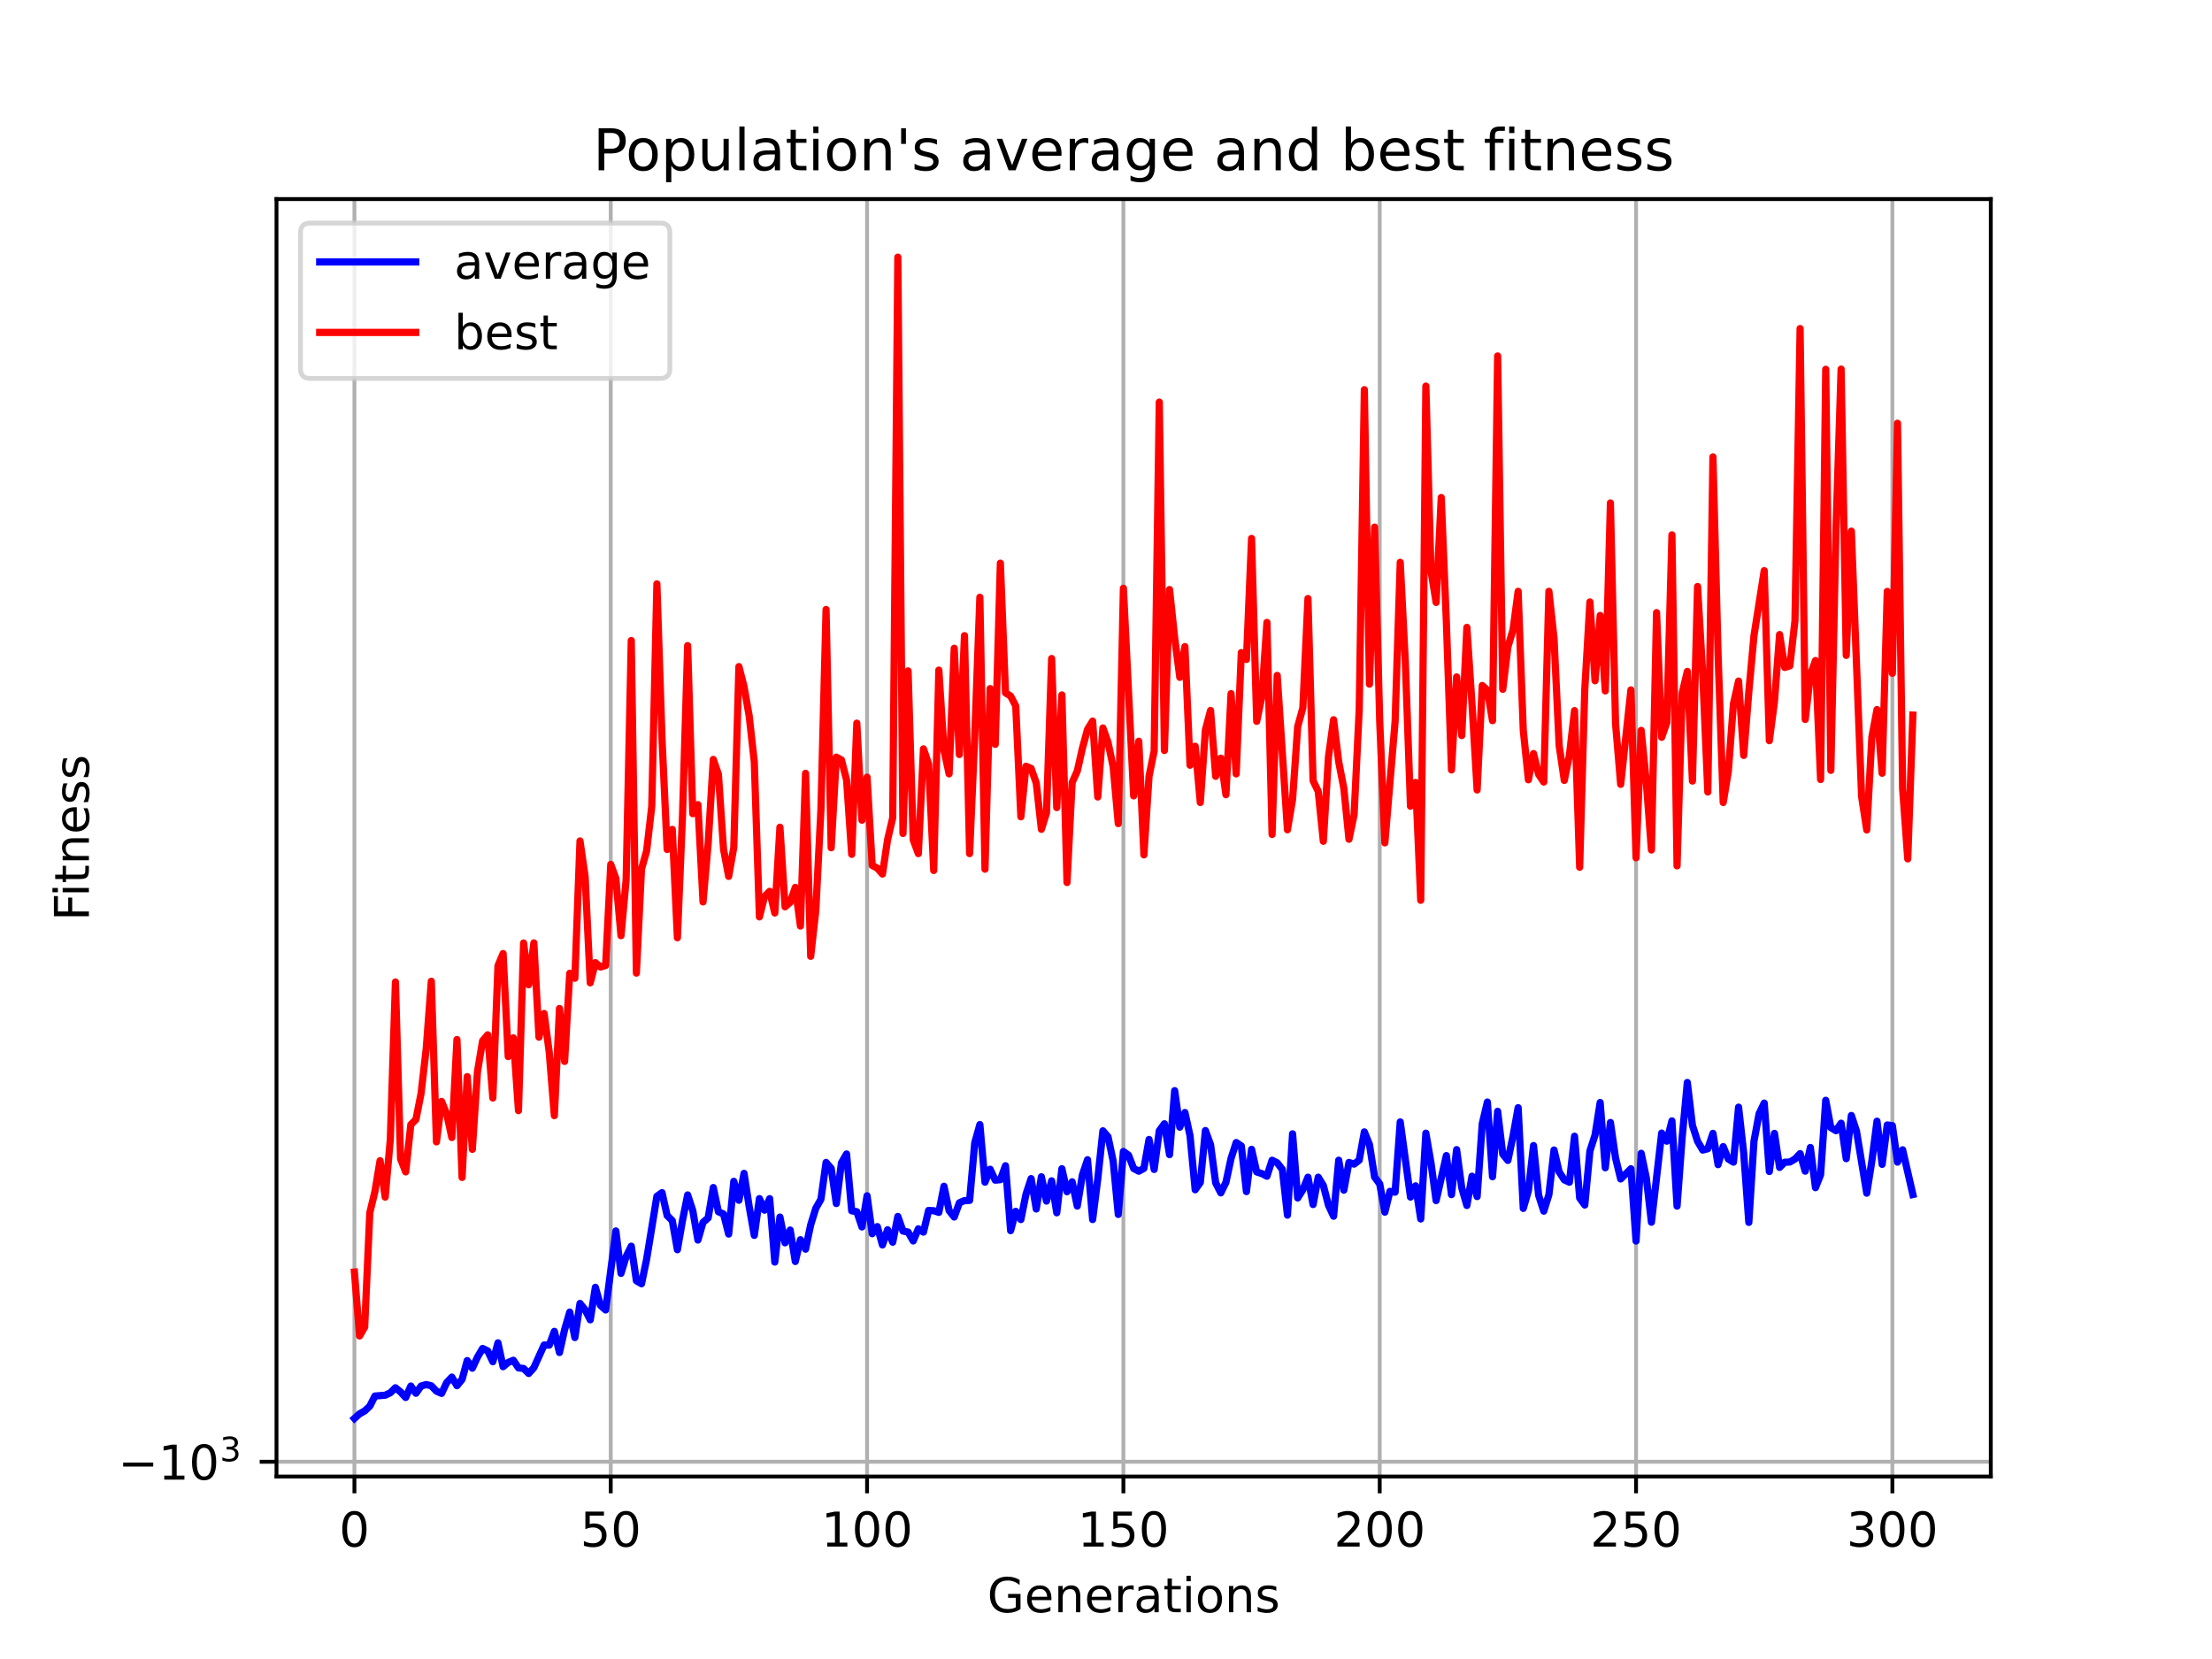<?xml version="1.0" encoding="utf-8" standalone="no"?>
<!DOCTYPE svg PUBLIC "-//W3C//DTD SVG 1.1//EN"
  "http://www.w3.org/Graphics/SVG/1.1/DTD/svg11.dtd">
<!-- Created with matplotlib (https://matplotlib.org/) -->
<svg height="345.6pt" version="1.1" viewBox="0 0 460.8 345.6" width="460.8pt" xmlns="http://www.w3.org/2000/svg" xmlns:xlink="http://www.w3.org/1999/xlink">
 <defs>
  <style type="text/css">*{stroke-linecap:butt;stroke-linejoin:round;}</style>
 </defs>
 <g id="figure_1">
  <g id="patch_1">
   <path d="M 0 345.6 
L 460.8 345.6 
L 460.8 0 
L 0 0 
z
" style="fill:#ffffff;"/>
  </g>
  <g id="axes_1">
   <g id="patch_2">
    <path d="M 57.6 307.584 
L 414.72 307.584 
L 414.72 41.472 
L 57.6 41.472 
z
" style="fill:#ffffff;"/>
   </g>
   <g id="matplotlib.axis_1">
    <g id="xtick_1">
     <g id="line2d_1">
      <path clip-path="url(#p3c423e18df)" d="M 73.833 307.584 
L 73.833 41.472 
" style="fill:none;stroke:#b0b0b0;stroke-linecap:square;stroke-width:0.8;"/>
     </g>
     <g id="line2d_2">
      <defs>
       <path d="M 0 0 
L 0 3.5 
" id="m8c57336955" style="stroke:#000000;stroke-width:0.8;"/>
      </defs>
      <g>
       <use style="stroke:#000000;stroke-width:0.8;" x="73.833" xlink:href="#m8c57336955" y="307.584"/>
      </g>
     </g>
     <g id="text_1">
      <!-- 0 -->
      <g transform="translate(70.651 322.182)scale(0.1 -0.1)">
       <defs>
        <path d="M 31.781 66.406 
Q 24.172 66.406 20.328 58.906 
Q 16.5 51.422 16.5 36.375 
Q 16.5 21.391 20.328 13.891 
Q 24.172 6.391 31.781 6.391 
Q 39.453 6.391 43.281 13.891 
Q 47.125 21.391 47.125 36.375 
Q 47.125 51.422 43.281 58.906 
Q 39.453 66.406 31.781 66.406 
z
M 31.781 74.219 
Q 44.047 74.219 50.516 64.516 
Q 56.984 54.828 56.984 36.375 
Q 56.984 17.969 50.516 8.266 
Q 44.047 -1.422 31.781 -1.422 
Q 19.531 -1.422 13.062 8.266 
Q 6.594 17.969 6.594 36.375 
Q 6.594 54.828 13.062 64.516 
Q 19.531 74.219 31.781 74.219 
z
" id="DejaVuSans-48"/>
       </defs>
       <use xlink:href="#DejaVuSans-48"/>
      </g>
     </g>
    </g>
    <g id="xtick_2">
     <g id="line2d_3">
      <path clip-path="url(#p3c423e18df)" d="M 127.23 307.584 
L 127.23 41.472 
" style="fill:none;stroke:#b0b0b0;stroke-linecap:square;stroke-width:0.8;"/>
     </g>
     <g id="line2d_4">
      <g>
       <use style="stroke:#000000;stroke-width:0.8;" x="127.23" xlink:href="#m8c57336955" y="307.584"/>
      </g>
     </g>
     <g id="text_2">
      <!-- 50 -->
      <g transform="translate(120.867 322.182)scale(0.1 -0.1)">
       <defs>
        <path d="M 10.797 72.906 
L 49.516 72.906 
L 49.516 64.594 
L 19.828 64.594 
L 19.828 46.734 
Q 21.969 47.469 24.109 47.828 
Q 26.266 48.188 28.422 48.188 
Q 40.625 48.188 47.75 41.5 
Q 54.891 34.812 54.891 23.391 
Q 54.891 11.625 47.562 5.094 
Q 40.234 -1.422 26.906 -1.422 
Q 22.312 -1.422 17.547 -0.641 
Q 12.797 0.141 7.719 1.703 
L 7.719 11.625 
Q 12.109 9.234 16.797 8.062 
Q 21.484 6.891 26.703 6.891 
Q 35.156 6.891 40.078 11.328 
Q 45.016 15.766 45.016 23.391 
Q 45.016 31 40.078 35.438 
Q 35.156 39.891 26.703 39.891 
Q 22.75 39.891 18.812 39.016 
Q 14.891 38.141 10.797 36.281 
z
" id="DejaVuSans-53"/>
       </defs>
       <use xlink:href="#DejaVuSans-53"/>
       <use x="63.623" xlink:href="#DejaVuSans-48"/>
      </g>
     </g>
    </g>
    <g id="xtick_3">
     <g id="line2d_5">
      <path clip-path="url(#p3c423e18df)" d="M 180.627 307.584 
L 180.627 41.472 
" style="fill:none;stroke:#b0b0b0;stroke-linecap:square;stroke-width:0.8;"/>
     </g>
     <g id="line2d_6">
      <g>
       <use style="stroke:#000000;stroke-width:0.8;" x="180.627" xlink:href="#m8c57336955" y="307.584"/>
      </g>
     </g>
     <g id="text_3">
      <!-- 100 -->
      <g transform="translate(171.083 322.182)scale(0.1 -0.1)">
       <defs>
        <path d="M 12.406 8.297 
L 28.516 8.297 
L 28.516 63.922 
L 10.984 60.406 
L 10.984 69.391 
L 28.422 72.906 
L 38.281 72.906 
L 38.281 8.297 
L 54.391 8.297 
L 54.391 0 
L 12.406 0 
z
" id="DejaVuSans-49"/>
       </defs>
       <use xlink:href="#DejaVuSans-49"/>
       <use x="63.623" xlink:href="#DejaVuSans-48"/>
       <use x="127.246" xlink:href="#DejaVuSans-48"/>
      </g>
     </g>
    </g>
    <g id="xtick_4">
     <g id="line2d_7">
      <path clip-path="url(#p3c423e18df)" d="M 234.024 307.584 
L 234.024 41.472 
" style="fill:none;stroke:#b0b0b0;stroke-linecap:square;stroke-width:0.8;"/>
     </g>
     <g id="line2d_8">
      <g>
       <use style="stroke:#000000;stroke-width:0.8;" x="234.024" xlink:href="#m8c57336955" y="307.584"/>
      </g>
     </g>
     <g id="text_4">
      <!-- 150 -->
      <g transform="translate(224.48 322.182)scale(0.1 -0.1)">
       <use xlink:href="#DejaVuSans-49"/>
       <use x="63.623" xlink:href="#DejaVuSans-53"/>
       <use x="127.246" xlink:href="#DejaVuSans-48"/>
      </g>
     </g>
    </g>
    <g id="xtick_5">
     <g id="line2d_9">
      <path clip-path="url(#p3c423e18df)" d="M 287.421 307.584 
L 287.421 41.472 
" style="fill:none;stroke:#b0b0b0;stroke-linecap:square;stroke-width:0.8;"/>
     </g>
     <g id="line2d_10">
      <g>
       <use style="stroke:#000000;stroke-width:0.8;" x="287.421" xlink:href="#m8c57336955" y="307.584"/>
      </g>
     </g>
     <g id="text_5">
      <!-- 200 -->
      <g transform="translate(277.877 322.182)scale(0.1 -0.1)">
       <defs>
        <path d="M 19.188 8.297 
L 53.609 8.297 
L 53.609 0 
L 7.328 0 
L 7.328 8.297 
Q 12.938 14.109 22.625 23.891 
Q 32.328 33.688 34.812 36.531 
Q 39.547 41.844 41.422 45.531 
Q 43.312 49.219 43.312 52.781 
Q 43.312 58.594 39.234 62.25 
Q 35.156 65.922 28.609 65.922 
Q 23.969 65.922 18.812 64.312 
Q 13.672 62.703 7.812 59.422 
L 7.812 69.391 
Q 13.766 71.781 18.938 73 
Q 24.125 74.219 28.422 74.219 
Q 39.75 74.219 46.484 68.547 
Q 53.219 62.891 53.219 53.422 
Q 53.219 48.922 51.531 44.891 
Q 49.859 40.875 45.406 35.406 
Q 44.188 33.984 37.641 27.219 
Q 31.109 20.453 19.188 8.297 
z
" id="DejaVuSans-50"/>
       </defs>
       <use xlink:href="#DejaVuSans-50"/>
       <use x="63.623" xlink:href="#DejaVuSans-48"/>
       <use x="127.246" xlink:href="#DejaVuSans-48"/>
      </g>
     </g>
    </g>
    <g id="xtick_6">
     <g id="line2d_11">
      <path clip-path="url(#p3c423e18df)" d="M 340.818 307.584 
L 340.818 41.472 
" style="fill:none;stroke:#b0b0b0;stroke-linecap:square;stroke-width:0.8;"/>
     </g>
     <g id="line2d_12">
      <g>
       <use style="stroke:#000000;stroke-width:0.8;" x="340.818" xlink:href="#m8c57336955" y="307.584"/>
      </g>
     </g>
     <g id="text_6">
      <!-- 250 -->
      <g transform="translate(331.275 322.182)scale(0.1 -0.1)">
       <use xlink:href="#DejaVuSans-50"/>
       <use x="63.623" xlink:href="#DejaVuSans-53"/>
       <use x="127.246" xlink:href="#DejaVuSans-48"/>
      </g>
     </g>
    </g>
    <g id="xtick_7">
     <g id="line2d_13">
      <path clip-path="url(#p3c423e18df)" d="M 394.216 307.584 
L 394.216 41.472 
" style="fill:none;stroke:#b0b0b0;stroke-linecap:square;stroke-width:0.8;"/>
     </g>
     <g id="line2d_14">
      <g>
       <use style="stroke:#000000;stroke-width:0.8;" x="394.216" xlink:href="#m8c57336955" y="307.584"/>
      </g>
     </g>
     <g id="text_7">
      <!-- 300 -->
      <g transform="translate(384.672 322.182)scale(0.1 -0.1)">
       <defs>
        <path d="M 40.578 39.312 
Q 47.656 37.797 51.625 33 
Q 55.609 28.219 55.609 21.188 
Q 55.609 10.406 48.188 4.484 
Q 40.766 -1.422 27.094 -1.422 
Q 22.516 -1.422 17.656 -0.516 
Q 12.797 0.391 7.625 2.203 
L 7.625 11.719 
Q 11.719 9.328 16.594 8.109 
Q 21.484 6.891 26.812 6.891 
Q 36.078 6.891 40.938 10.547 
Q 45.797 14.203 45.797 21.188 
Q 45.797 27.641 41.281 31.266 
Q 36.766 34.906 28.719 34.906 
L 20.219 34.906 
L 20.219 43.016 
L 29.109 43.016 
Q 36.375 43.016 40.234 45.922 
Q 44.094 48.828 44.094 54.297 
Q 44.094 59.906 40.109 62.906 
Q 36.141 65.922 28.719 65.922 
Q 24.656 65.922 20.016 65.031 
Q 15.375 64.156 9.812 62.312 
L 9.812 71.094 
Q 15.438 72.656 20.344 73.438 
Q 25.25 74.219 29.594 74.219 
Q 40.828 74.219 47.359 69.109 
Q 53.906 64.016 53.906 55.328 
Q 53.906 49.266 50.438 45.094 
Q 46.969 40.922 40.578 39.312 
z
" id="DejaVuSans-51"/>
       </defs>
       <use xlink:href="#DejaVuSans-51"/>
       <use x="63.623" xlink:href="#DejaVuSans-48"/>
       <use x="127.246" xlink:href="#DejaVuSans-48"/>
      </g>
     </g>
    </g>
    <g id="text_8">
     <!-- Generations -->
     <g transform="translate(205.662 335.861)scale(0.1 -0.1)">
      <defs>
       <path d="M 59.516 10.406 
L 59.516 29.984 
L 43.406 29.984 
L 43.406 38.094 
L 69.281 38.094 
L 69.281 6.781 
Q 63.578 2.734 56.688 0.656 
Q 49.812 -1.422 42 -1.422 
Q 24.906 -1.422 15.25 8.562 
Q 5.609 18.562 5.609 36.375 
Q 5.609 54.25 15.25 64.234 
Q 24.906 74.219 42 74.219 
Q 49.125 74.219 55.547 72.453 
Q 61.969 70.703 67.391 67.281 
L 67.391 56.781 
Q 61.922 61.422 55.766 63.766 
Q 49.609 66.109 42.828 66.109 
Q 29.438 66.109 22.719 58.641 
Q 16.016 51.172 16.016 36.375 
Q 16.016 21.625 22.719 14.156 
Q 29.438 6.688 42.828 6.688 
Q 48.047 6.688 52.141 7.594 
Q 56.25 8.5 59.516 10.406 
z
" id="DejaVuSans-71"/>
       <path d="M 56.203 29.594 
L 56.203 25.203 
L 14.891 25.203 
Q 15.484 15.922 20.484 11.062 
Q 25.484 6.203 34.422 6.203 
Q 39.594 6.203 44.453 7.469 
Q 49.312 8.734 54.109 11.281 
L 54.109 2.781 
Q 49.266 0.734 44.188 -0.344 
Q 39.109 -1.422 33.891 -1.422 
Q 20.797 -1.422 13.156 6.188 
Q 5.516 13.812 5.516 26.812 
Q 5.516 40.234 12.766 48.109 
Q 20.016 56 32.328 56 
Q 43.359 56 49.781 48.891 
Q 56.203 41.797 56.203 29.594 
z
M 47.219 32.234 
Q 47.125 39.594 43.094 43.984 
Q 39.062 48.391 32.422 48.391 
Q 24.906 48.391 20.391 44.141 
Q 15.875 39.891 15.188 32.172 
z
" id="DejaVuSans-101"/>
       <path d="M 54.891 33.016 
L 54.891 0 
L 45.906 0 
L 45.906 32.719 
Q 45.906 40.484 42.875 44.328 
Q 39.844 48.188 33.797 48.188 
Q 26.516 48.188 22.312 43.547 
Q 18.109 38.922 18.109 30.906 
L 18.109 0 
L 9.078 0 
L 9.078 54.688 
L 18.109 54.688 
L 18.109 46.188 
Q 21.344 51.125 25.703 53.562 
Q 30.078 56 35.797 56 
Q 45.219 56 50.047 50.172 
Q 54.891 44.344 54.891 33.016 
z
" id="DejaVuSans-110"/>
       <path d="M 41.109 46.297 
Q 39.594 47.172 37.812 47.578 
Q 36.031 48 33.891 48 
Q 26.266 48 22.188 43.047 
Q 18.109 38.094 18.109 28.812 
L 18.109 0 
L 9.078 0 
L 9.078 54.688 
L 18.109 54.688 
L 18.109 46.188 
Q 20.953 51.172 25.484 53.578 
Q 30.031 56 36.531 56 
Q 37.453 56 38.578 55.875 
Q 39.703 55.766 41.062 55.516 
z
" id="DejaVuSans-114"/>
       <path d="M 34.281 27.484 
Q 23.391 27.484 19.188 25 
Q 14.984 22.516 14.984 16.5 
Q 14.984 11.719 18.141 8.906 
Q 21.297 6.109 26.703 6.109 
Q 34.188 6.109 38.703 11.406 
Q 43.219 16.703 43.219 25.484 
L 43.219 27.484 
z
M 52.203 31.203 
L 52.203 0 
L 43.219 0 
L 43.219 8.297 
Q 40.141 3.328 35.547 0.953 
Q 30.953 -1.422 24.312 -1.422 
Q 15.922 -1.422 10.953 3.297 
Q 6 8.016 6 15.922 
Q 6 25.141 12.172 29.828 
Q 18.359 34.516 30.609 34.516 
L 43.219 34.516 
L 43.219 35.406 
Q 43.219 41.609 39.141 45 
Q 35.062 48.391 27.688 48.391 
Q 23 48.391 18.547 47.266 
Q 14.109 46.141 10.016 43.891 
L 10.016 52.203 
Q 14.938 54.109 19.578 55.047 
Q 24.219 56 28.609 56 
Q 40.484 56 46.344 49.844 
Q 52.203 43.703 52.203 31.203 
z
" id="DejaVuSans-97"/>
       <path d="M 18.312 70.219 
L 18.312 54.688 
L 36.812 54.688 
L 36.812 47.703 
L 18.312 47.703 
L 18.312 18.016 
Q 18.312 11.328 20.141 9.422 
Q 21.969 7.516 27.594 7.516 
L 36.812 7.516 
L 36.812 0 
L 27.594 0 
Q 17.188 0 13.234 3.875 
Q 9.281 7.766 9.281 18.016 
L 9.281 47.703 
L 2.688 47.703 
L 2.688 54.688 
L 9.281 54.688 
L 9.281 70.219 
z
" id="DejaVuSans-116"/>
       <path d="M 9.422 54.688 
L 18.406 54.688 
L 18.406 0 
L 9.422 0 
z
M 9.422 75.984 
L 18.406 75.984 
L 18.406 64.594 
L 9.422 64.594 
z
" id="DejaVuSans-105"/>
       <path d="M 30.609 48.391 
Q 23.391 48.391 19.188 42.75 
Q 14.984 37.109 14.984 27.297 
Q 14.984 17.484 19.156 11.844 
Q 23.344 6.203 30.609 6.203 
Q 37.797 6.203 41.984 11.859 
Q 46.188 17.531 46.188 27.297 
Q 46.188 37.016 41.984 42.703 
Q 37.797 48.391 30.609 48.391 
z
M 30.609 56 
Q 42.328 56 49.016 48.375 
Q 55.719 40.766 55.719 27.297 
Q 55.719 13.875 49.016 6.219 
Q 42.328 -1.422 30.609 -1.422 
Q 18.844 -1.422 12.172 6.219 
Q 5.516 13.875 5.516 27.297 
Q 5.516 40.766 12.172 48.375 
Q 18.844 56 30.609 56 
z
" id="DejaVuSans-111"/>
       <path d="M 44.281 53.078 
L 44.281 44.578 
Q 40.484 46.531 36.375 47.5 
Q 32.281 48.484 27.875 48.484 
Q 21.188 48.484 17.844 46.438 
Q 14.5 44.391 14.5 40.281 
Q 14.5 37.156 16.891 35.375 
Q 19.281 33.594 26.516 31.984 
L 29.594 31.297 
Q 39.156 29.25 43.188 25.516 
Q 47.219 21.781 47.219 15.094 
Q 47.219 7.469 41.188 3.016 
Q 35.156 -1.422 24.609 -1.422 
Q 20.219 -1.422 15.453 -0.562 
Q 10.688 0.297 5.422 2 
L 5.422 11.281 
Q 10.406 8.688 15.234 7.391 
Q 20.062 6.109 24.812 6.109 
Q 31.156 6.109 34.562 8.281 
Q 37.984 10.453 37.984 14.406 
Q 37.984 18.062 35.516 20.016 
Q 33.062 21.969 24.703 23.781 
L 21.578 24.516 
Q 13.234 26.266 9.516 29.906 
Q 5.812 33.547 5.812 39.891 
Q 5.812 47.609 11.281 51.797 
Q 16.75 56 26.812 56 
Q 31.781 56 36.172 55.266 
Q 40.578 54.547 44.281 53.078 
z
" id="DejaVuSans-115"/>
      </defs>
      <use xlink:href="#DejaVuSans-71"/>
      <use x="77.49" xlink:href="#DejaVuSans-101"/>
      <use x="139.014" xlink:href="#DejaVuSans-110"/>
      <use x="202.393" xlink:href="#DejaVuSans-101"/>
      <use x="263.916" xlink:href="#DejaVuSans-114"/>
      <use x="305.029" xlink:href="#DejaVuSans-97"/>
      <use x="366.309" xlink:href="#DejaVuSans-116"/>
      <use x="405.518" xlink:href="#DejaVuSans-105"/>
      <use x="433.301" xlink:href="#DejaVuSans-111"/>
      <use x="494.482" xlink:href="#DejaVuSans-110"/>
      <use x="557.861" xlink:href="#DejaVuSans-115"/>
     </g>
    </g>
   </g>
   <g id="matplotlib.axis_2">
    <g id="ytick_1">
     <g id="line2d_15">
      <path clip-path="url(#p3c423e18df)" d="M 57.6 304.508 
L 414.72 304.508 
" style="fill:none;stroke:#b0b0b0;stroke-linecap:square;stroke-width:0.8;"/>
     </g>
     <g id="line2d_16">
      <defs>
       <path d="M 0 0 
L -3.5 0 
" id="m779b8c83b8" style="stroke:#000000;stroke-width:0.8;"/>
      </defs>
      <g>
       <use style="stroke:#000000;stroke-width:0.8;" x="57.6" xlink:href="#m779b8c83b8" y="304.508"/>
      </g>
     </g>
     <g id="text_9">
      <!-- $\mathdefault{-10^{3}}$ -->
      <g transform="translate(24.6 308.307)scale(0.1 -0.1)">
       <defs>
        <path d="M 10.594 35.5 
L 73.188 35.5 
L 73.188 27.203 
L 10.594 27.203 
z
" id="DejaVuSans-8722"/>
       </defs>
       <use transform="translate(0 0.766)" xlink:href="#DejaVuSans-8722"/>
       <use transform="translate(83.789 0.766)" xlink:href="#DejaVuSans-49"/>
       <use transform="translate(147.412 0.766)" xlink:href="#DejaVuSans-48"/>
       <use transform="translate(211.992 39.047)scale(0.7)" xlink:href="#DejaVuSans-51"/>
      </g>
     </g>
    </g>
    <g id="text_10">
     <!-- Fitness -->
     <g transform="translate(18.52 191.845)rotate(-90)scale(0.1 -0.1)">
      <defs>
       <path d="M 9.812 72.906 
L 51.703 72.906 
L 51.703 64.594 
L 19.672 64.594 
L 19.672 43.109 
L 48.578 43.109 
L 48.578 34.812 
L 19.672 34.812 
L 19.672 0 
L 9.812 0 
z
" id="DejaVuSans-70"/>
      </defs>
      <use xlink:href="#DejaVuSans-70"/>
      <use x="50.27" xlink:href="#DejaVuSans-105"/>
      <use x="78.053" xlink:href="#DejaVuSans-116"/>
      <use x="117.262" xlink:href="#DejaVuSans-110"/>
      <use x="180.641" xlink:href="#DejaVuSans-101"/>
      <use x="242.164" xlink:href="#DejaVuSans-115"/>
      <use x="294.264" xlink:href="#DejaVuSans-115"/>
     </g>
    </g>
   </g>
   <g id="line2d_17">
    <path clip-path="url(#p3c423e18df)" d="M 73.833 295.488 
L 74.901 294.525 
L 75.969 293.928 
L 77.037 292.927 
L 78.104 290.817 
L 80.24 290.649 
L 81.308 290.143 
L 82.376 289.092 
L 83.444 289.97 
L 84.512 291.124 
L 85.58 288.736 
L 86.648 290.245 
L 87.716 288.74 
L 88.784 288.428 
L 89.852 288.686 
L 90.92 289.805 
L 91.988 290.274 
L 93.056 288.016 
L 94.124 286.877 
L 95.192 288.669 
L 96.26 287.355 
L 97.327 283.437 
L 98.395 285.025 
L 99.463 282.727 
L 100.531 280.905 
L 101.599 281.418 
L 102.667 283.677 
L 103.735 279.736 
L 104.803 284.707 
L 105.871 283.819 
L 106.939 283.37 
L 108.007 284.955 
L 109.075 285.081 
L 110.143 286.123 
L 111.211 284.925 
L 113.347 280.189 
L 114.415 280.225 
L 115.482 277.348 
L 116.55 281.755 
L 117.618 276.991 
L 118.686 273.336 
L 119.754 278.639 
L 120.822 271.529 
L 121.89 272.851 
L 122.958 274.941 
L 124.026 268.169 
L 125.094 271.94 
L 126.162 272.888 
L 128.298 256.434 
L 129.366 265.266 
L 130.434 261.757 
L 131.502 259.603 
L 132.57 266.803 
L 133.638 267.435 
L 134.705 262.31 
L 136.841 249.21 
L 137.909 248.444 
L 138.977 253.217 
L 140.045 254.279 
L 141.113 260.341 
L 142.181 254.214 
L 143.249 248.924 
L 144.317 252.184 
L 145.385 258.328 
L 146.453 254.646 
L 147.521 253.711 
L 148.589 247.386 
L 149.657 252.425 
L 150.725 252.902 
L 151.793 257.078 
L 152.86 246.093 
L 153.928 250.039 
L 154.996 244.435 
L 156.064 251.339 
L 157.132 257.357 
L 158.2 249.692 
L 159.268 252.101 
L 160.336 249.707 
L 161.404 262.915 
L 162.472 253.539 
L 163.54 258.904 
L 164.608 256.24 
L 165.676 262.79 
L 166.744 258.257 
L 167.812 260.223 
L 168.88 255.147 
L 169.948 251.702 
L 171.016 249.835 
L 172.083 242.16 
L 173.151 243.395 
L 174.219 250.719 
L 175.287 242.232 
L 176.355 240.392 
L 177.423 252.233 
L 178.491 252.418 
L 179.559 255.591 
L 180.627 249.1 
L 181.695 257.013 
L 182.763 255.524 
L 183.831 259.346 
L 184.899 256.179 
L 185.967 258.774 
L 187.035 253.408 
L 188.103 256.451 
L 189.171 256.663 
L 190.238 258.513 
L 191.306 255.986 
L 192.374 256.676 
L 193.442 252.155 
L 194.51 252.216 
L 195.578 252.561 
L 196.646 247.122 
L 197.714 252.187 
L 198.782 253.527 
L 199.85 250.569 
L 200.918 250.107 
L 201.986 250.069 
L 203.054 238.085 
L 204.122 234.271 
L 205.19 246.266 
L 206.258 243.575 
L 207.326 245.854 
L 208.393 245.754 
L 209.461 242.843 
L 210.529 256.363 
L 211.597 252.338 
L 212.665 254.056 
L 213.733 248.771 
L 214.801 245.529 
L 215.869 251.857 
L 216.937 245.145 
L 218.005 250.209 
L 219.073 245.988 
L 220.141 252.646 
L 221.209 243.465 
L 222.277 248.26 
L 223.345 246.191 
L 224.413 251.25 
L 225.481 244.763 
L 226.549 241.588 
L 227.616 254.053 
L 228.684 245.586 
L 229.752 235.573 
L 230.82 236.812 
L 231.888 241.849 
L 232.956 252.989 
L 234.024 239.869 
L 235.092 240.654 
L 236.16 243.412 
L 237.228 243.986 
L 238.296 243.393 
L 239.364 237.373 
L 240.432 243.618 
L 241.5 235.553 
L 242.568 234.102 
L 243.636 240.534 
L 244.704 227.203 
L 245.771 234.811 
L 246.839 231.755 
L 247.907 236.593 
L 248.975 247.849 
L 250.043 246.331 
L 251.111 235.513 
L 252.179 238.454 
L 253.247 246.411 
L 254.315 248.5 
L 255.383 246.302 
L 256.451 241.311 
L 257.519 238.011 
L 258.587 238.723 
L 259.655 248.229 
L 260.723 239.424 
L 261.791 244.138 
L 262.859 244.479 
L 263.927 245.029 
L 264.994 241.702 
L 266.062 242.237 
L 267.13 243.608 
L 268.198 253.136 
L 269.266 236.193 
L 270.334 249.56 
L 271.402 247.856 
L 272.47 245.232 
L 273.538 250.93 
L 274.606 245.23 
L 275.674 246.957 
L 276.742 251.066 
L 277.81 253.365 
L 278.878 241.694 
L 279.946 247.935 
L 281.014 242.159 
L 282.082 242.51 
L 283.149 241.676 
L 284.217 235.793 
L 285.285 238.43 
L 286.353 245.206 
L 287.421 246.64 
L 288.489 252.515 
L 289.557 248.178 
L 290.625 248.351 
L 291.693 233.714 
L 293.829 249.374 
L 294.897 247.033 
L 295.965 253.933 
L 297.033 236.067 
L 298.101 242.245 
L 299.169 250.11 
L 301.304 240.733 
L 302.372 248.864 
L 303.44 239.487 
L 304.508 247.453 
L 305.576 251.125 
L 306.644 245.027 
L 307.712 249.27 
L 308.78 234.084 
L 309.848 229.575 
L 310.916 245.136 
L 311.984 231.501 
L 313.052 240.427 
L 314.12 241.738 
L 315.188 236.66 
L 316.256 230.747 
L 317.324 251.734 
L 318.392 248.04 
L 319.46 238.645 
L 320.527 249.008 
L 321.595 252.304 
L 322.663 248.873 
L 323.731 239.568 
L 324.799 244.128 
L 325.867 245.781 
L 326.935 246.278 
L 328.003 236.693 
L 329.071 249.563 
L 330.139 251.03 
L 331.207 239.777 
L 332.275 236.453 
L 333.343 229.676 
L 334.411 243.269 
L 335.479 233.834 
L 336.547 241.234 
L 337.615 245.602 
L 339.75 243.474 
L 340.818 258.535 
L 341.886 240.256 
L 342.954 245.355 
L 344.022 254.613 
L 346.158 236.039 
L 347.226 237.731 
L 348.294 233.504 
L 349.362 251.257 
L 350.43 236.895 
L 351.498 225.5 
L 352.566 234.434 
L 353.634 237.744 
L 354.702 239.579 
L 355.77 239.303 
L 356.838 236.096 
L 357.905 242.622 
L 358.973 238.861 
L 360.041 241.442 
L 361.109 242.097 
L 362.177 230.643 
L 363.245 240.214 
L 364.313 254.654 
L 365.381 237.76 
L 366.449 232.008 
L 367.517 229.794 
L 368.585 244.054 
L 369.653 236.103 
L 370.721 243.2 
L 371.789 242.117 
L 372.857 242.069 
L 373.925 241.452 
L 374.993 240.318 
L 376.06 243.979 
L 377.128 239.045 
L 378.196 247.417 
L 379.264 244.714 
L 380.332 229.212 
L 381.4 234.907 
L 382.468 235.541 
L 383.536 233.986 
L 384.604 241.376 
L 385.672 232.376 
L 386.74 235.636 
L 388.876 248.562 
L 389.944 241.839 
L 391.012 233.568 
L 392.08 242.561 
L 393.148 234.352 
L 394.216 234.495 
L 395.283 242.093 
L 396.351 239.523 
L 398.487 248.844 
L 398.487 248.844 
" style="fill:none;stroke:#0000ff;stroke-linecap:square;stroke-width:1.5;"/>
   </g>
   <g id="line2d_18">
    <path clip-path="url(#p3c423e18df)" d="M 73.833 264.995 
L 74.901 278.305 
L 75.969 276.463 
L 77.037 252.631 
L 78.104 248.195 
L 79.172 241.785 
L 80.24 249.374 
L 81.308 237.363 
L 82.376 204.564 
L 83.444 241.399 
L 84.512 244.13 
L 85.58 234.281 
L 86.648 233.209 
L 87.716 227.773 
L 88.784 218.505 
L 89.852 204.416 
L 90.92 237.873 
L 91.988 229.45 
L 93.056 232.074 
L 94.124 236.968 
L 95.192 216.553 
L 96.26 245.288 
L 97.327 224.282 
L 98.395 239.436 
L 99.463 223.266 
L 100.531 216.83 
L 101.599 215.571 
L 102.667 228.735 
L 103.735 201.194 
L 104.803 198.641 
L 105.871 220.112 
L 106.939 216.21 
L 108.007 231.371 
L 109.075 196.436 
L 110.143 205.139 
L 111.211 196.42 
L 112.279 216.067 
L 113.347 211.128 
L 114.415 219.217 
L 115.482 232.41 
L 116.55 210.094 
L 117.618 221.115 
L 118.686 202.748 
L 119.754 203.787 
L 120.822 175.182 
L 121.89 182.611 
L 122.958 204.742 
L 124.026 200.543 
L 125.094 201.442 
L 126.162 201.121 
L 127.23 180.064 
L 128.298 183.014 
L 129.366 194.922 
L 130.434 183.3 
L 131.502 133.436 
L 132.57 202.717 
L 133.638 181.027 
L 134.705 177.249 
L 135.773 167.986 
L 136.841 121.632 
L 137.909 153.859 
L 138.977 176.96 
L 140.045 172.776 
L 141.113 195.355 
L 142.181 169.829 
L 143.249 134.493 
L 144.317 169.502 
L 145.385 167.621 
L 146.453 187.889 
L 147.521 175.718 
L 148.589 158.206 
L 149.657 161.298 
L 150.725 176.925 
L 151.793 182.568 
L 152.86 176.534 
L 153.928 138.863 
L 154.996 143.04 
L 156.064 149.124 
L 157.132 158.716 
L 158.2 191.003 
L 159.268 186.764 
L 160.336 185.682 
L 161.404 190.193 
L 162.472 172.324 
L 163.54 188.903 
L 164.608 187.97 
L 165.676 184.859 
L 166.744 192.917 
L 167.812 161.103 
L 168.88 199.22 
L 169.948 189.681 
L 171.016 168.622 
L 172.083 126.967 
L 173.151 176.607 
L 174.219 157.724 
L 175.287 158.302 
L 176.355 162.494 
L 177.423 177.979 
L 178.491 150.646 
L 179.559 170.859 
L 180.627 161.902 
L 181.695 180.279 
L 182.763 180.85 
L 183.831 182.081 
L 184.899 174.928 
L 185.967 170.36 
L 187.035 53.568 
L 188.103 173.631 
L 189.171 139.765 
L 190.238 174.955 
L 191.306 177.828 
L 192.374 156.001 
L 193.442 159.14 
L 194.51 181.34 
L 195.578 139.598 
L 196.646 156.27 
L 197.714 161.207 
L 198.782 135.046 
L 199.85 157.185 
L 200.918 132.413 
L 201.986 177.826 
L 203.054 153.413 
L 204.122 124.417 
L 205.19 181.067 
L 206.258 143.447 
L 207.326 155.06 
L 208.393 117.323 
L 209.461 144.322 
L 210.529 145.007 
L 211.597 147.064 
L 212.665 170.157 
L 213.733 159.615 
L 214.801 160.075 
L 215.869 163.123 
L 216.937 172.757 
L 218.005 169.337 
L 219.073 137.183 
L 220.141 168.237 
L 221.209 144.765 
L 222.277 183.839 
L 223.345 163.017 
L 224.413 160.632 
L 225.481 155.884 
L 226.549 151.939 
L 227.616 150.213 
L 228.684 166.029 
L 229.752 151.646 
L 230.82 154.642 
L 231.888 159.741 
L 232.956 171.581 
L 234.024 122.546 
L 236.16 165.797 
L 237.228 154.413 
L 238.296 178.089 
L 239.364 161.709 
L 240.432 156.465 
L 241.5 83.768 
L 242.568 156.344 
L 243.636 122.812 
L 244.704 132.89 
L 245.771 141.107 
L 246.839 134.698 
L 247.907 159.41 
L 248.975 155.46 
L 250.043 167.177 
L 251.111 152.033 
L 252.179 147.995 
L 253.247 161.723 
L 254.315 157.943 
L 255.383 165.548 
L 256.451 144.496 
L 257.519 161.219 
L 258.587 135.945 
L 259.655 137.371 
L 260.723 112.169 
L 261.791 150.264 
L 262.859 145.177 
L 263.927 129.663 
L 264.994 173.836 
L 266.062 140.698 
L 268.198 172.86 
L 269.266 166.552 
L 270.334 151.354 
L 271.402 147.48 
L 272.47 124.683 
L 273.538 162.638 
L 274.606 164.849 
L 275.674 175.255 
L 276.742 157.684 
L 277.81 149.933 
L 278.878 158.722 
L 279.946 164.222 
L 281.014 174.833 
L 282.082 169.735 
L 283.149 147.785 
L 284.217 81.176 
L 285.285 142.522 
L 286.353 109.805 
L 287.421 150.331 
L 288.489 175.583 
L 290.625 150.294 
L 291.693 117.14 
L 292.761 137.999 
L 293.829 167.956 
L 294.897 162.995 
L 295.965 187.549 
L 297.033 80.434 
L 298.101 118.963 
L 299.169 125.495 
L 300.237 103.635 
L 301.304 129.576 
L 302.372 160.396 
L 303.44 141.016 
L 304.508 153.231 
L 305.576 130.692 
L 306.644 146.638 
L 307.712 164.561 
L 308.78 142.802 
L 309.848 143.781 
L 310.916 150.13 
L 311.984 74.154 
L 313.052 143.594 
L 314.12 134.771 
L 315.188 131.214 
L 316.256 123.185 
L 317.324 152.119 
L 318.392 162.445 
L 319.46 156.981 
L 320.527 161.323 
L 321.595 162.913 
L 322.663 123.18 
L 323.731 132.955 
L 324.799 155.314 
L 325.867 162.579 
L 326.935 157.336 
L 328.003 148.033 
L 329.071 180.668 
L 330.139 143.596 
L 331.207 125.398 
L 332.275 141.811 
L 333.343 128.215 
L 334.411 143.927 
L 335.479 104.771 
L 336.547 150.719 
L 337.615 163.395 
L 339.75 143.718 
L 340.818 178.69 
L 341.886 152.151 
L 342.954 162.915 
L 344.022 177.07 
L 345.09 127.619 
L 346.158 153.591 
L 347.226 150.516 
L 348.294 111.411 
L 349.362 180.374 
L 350.43 144.357 
L 351.498 139.868 
L 352.566 162.713 
L 353.634 122.178 
L 354.702 140.406 
L 355.77 164.993 
L 356.838 95.184 
L 357.905 136.292 
L 358.973 167.175 
L 360.041 160.69 
L 361.109 146.591 
L 362.177 141.874 
L 363.245 157.37 
L 364.313 144.098 
L 365.381 132.448 
L 367.517 118.878 
L 368.585 154.302 
L 369.653 146.127 
L 370.721 132.189 
L 371.789 139.041 
L 372.857 138.715 
L 373.925 129.294 
L 374.993 68.438 
L 376.06 149.879 
L 377.128 140.6 
L 378.196 137.599 
L 379.264 162.392 
L 380.332 76.927 
L 381.4 160.48 
L 382.468 110.365 
L 383.536 76.891 
L 384.604 136.53 
L 385.672 110.65 
L 387.808 165.949 
L 388.876 172.895 
L 389.944 153.548 
L 391.012 147.818 
L 392.08 161.079 
L 393.148 123.203 
L 394.216 140.265 
L 395.283 88.172 
L 396.351 164.355 
L 397.419 178.924 
L 398.487 148.971 
L 398.487 148.971 
" style="fill:none;stroke:#ff0000;stroke-linecap:square;stroke-width:1.5;"/>
   </g>
   <g id="patch_3">
    <path d="M 57.6 307.584 
L 57.6 41.472 
" style="fill:none;stroke:#000000;stroke-linecap:square;stroke-linejoin:miter;stroke-width:0.8;"/>
   </g>
   <g id="patch_4">
    <path d="M 414.72 307.584 
L 414.72 41.472 
" style="fill:none;stroke:#000000;stroke-linecap:square;stroke-linejoin:miter;stroke-width:0.8;"/>
   </g>
   <g id="patch_5">
    <path d="M 57.6 307.584 
L 414.72 307.584 
" style="fill:none;stroke:#000000;stroke-linecap:square;stroke-linejoin:miter;stroke-width:0.8;"/>
   </g>
   <g id="patch_6">
    <path d="M 57.6 41.472 
L 414.72 41.472 
" style="fill:none;stroke:#000000;stroke-linecap:square;stroke-linejoin:miter;stroke-width:0.8;"/>
   </g>
   <g id="text_11">
    <!-- Population's average and best fitness -->
    <g transform="translate(123.53 35.472)scale(0.12 -0.12)">
     <defs>
      <path d="M 19.672 64.797 
L 19.672 37.406 
L 32.078 37.406 
Q 38.969 37.406 42.719 40.969 
Q 46.484 44.531 46.484 51.125 
Q 46.484 57.672 42.719 61.234 
Q 38.969 64.797 32.078 64.797 
z
M 9.812 72.906 
L 32.078 72.906 
Q 44.344 72.906 50.609 67.359 
Q 56.891 61.812 56.891 51.125 
Q 56.891 40.328 50.609 34.812 
Q 44.344 29.297 32.078 29.297 
L 19.672 29.297 
L 19.672 0 
L 9.812 0 
z
" id="DejaVuSans-80"/>
      <path d="M 18.109 8.203 
L 18.109 -20.797 
L 9.078 -20.797 
L 9.078 54.688 
L 18.109 54.688 
L 18.109 46.391 
Q 20.953 51.266 25.266 53.625 
Q 29.594 56 35.594 56 
Q 45.562 56 51.781 48.094 
Q 58.016 40.188 58.016 27.297 
Q 58.016 14.406 51.781 6.484 
Q 45.562 -1.422 35.594 -1.422 
Q 29.594 -1.422 25.266 0.953 
Q 20.953 3.328 18.109 8.203 
z
M 48.688 27.297 
Q 48.688 37.203 44.609 42.844 
Q 40.531 48.484 33.406 48.484 
Q 26.266 48.484 22.188 42.844 
Q 18.109 37.203 18.109 27.297 
Q 18.109 17.391 22.188 11.75 
Q 26.266 6.109 33.406 6.109 
Q 40.531 6.109 44.609 11.75 
Q 48.688 17.391 48.688 27.297 
z
" id="DejaVuSans-112"/>
      <path d="M 8.5 21.578 
L 8.5 54.688 
L 17.484 54.688 
L 17.484 21.922 
Q 17.484 14.156 20.5 10.266 
Q 23.531 6.391 29.594 6.391 
Q 36.859 6.391 41.078 11.031 
Q 45.312 15.672 45.312 23.688 
L 45.312 54.688 
L 54.297 54.688 
L 54.297 0 
L 45.312 0 
L 45.312 8.406 
Q 42.047 3.422 37.719 1 
Q 33.406 -1.422 27.688 -1.422 
Q 18.266 -1.422 13.375 4.438 
Q 8.5 10.297 8.5 21.578 
z
M 31.109 56 
z
" id="DejaVuSans-117"/>
      <path d="M 9.422 75.984 
L 18.406 75.984 
L 18.406 0 
L 9.422 0 
z
" id="DejaVuSans-108"/>
      <path d="M 17.922 72.906 
L 17.922 45.797 
L 9.625 45.797 
L 9.625 72.906 
z
" id="DejaVuSans-39"/>
      <path id="DejaVuSans-32"/>
      <path d="M 2.984 54.688 
L 12.5 54.688 
L 29.594 8.797 
L 46.688 54.688 
L 56.203 54.688 
L 35.688 0 
L 23.484 0 
z
" id="DejaVuSans-118"/>
      <path d="M 45.406 27.984 
Q 45.406 37.75 41.375 43.109 
Q 37.359 48.484 30.078 48.484 
Q 22.859 48.484 18.828 43.109 
Q 14.797 37.75 14.797 27.984 
Q 14.797 18.266 18.828 12.891 
Q 22.859 7.516 30.078 7.516 
Q 37.359 7.516 41.375 12.891 
Q 45.406 18.266 45.406 27.984 
z
M 54.391 6.781 
Q 54.391 -7.172 48.188 -13.984 
Q 42 -20.797 29.203 -20.797 
Q 24.469 -20.797 20.266 -20.094 
Q 16.062 -19.391 12.109 -17.922 
L 12.109 -9.188 
Q 16.062 -11.328 19.922 -12.344 
Q 23.781 -13.375 27.781 -13.375 
Q 36.625 -13.375 41.016 -8.766 
Q 45.406 -4.156 45.406 5.172 
L 45.406 9.625 
Q 42.625 4.781 38.281 2.391 
Q 33.938 0 27.875 0 
Q 17.828 0 11.672 7.656 
Q 5.516 15.328 5.516 27.984 
Q 5.516 40.672 11.672 48.328 
Q 17.828 56 27.875 56 
Q 33.938 56 38.281 53.609 
Q 42.625 51.219 45.406 46.391 
L 45.406 54.688 
L 54.391 54.688 
z
" id="DejaVuSans-103"/>
      <path d="M 45.406 46.391 
L 45.406 75.984 
L 54.391 75.984 
L 54.391 0 
L 45.406 0 
L 45.406 8.203 
Q 42.578 3.328 38.25 0.953 
Q 33.938 -1.422 27.875 -1.422 
Q 17.969 -1.422 11.734 6.484 
Q 5.516 14.406 5.516 27.297 
Q 5.516 40.188 11.734 48.094 
Q 17.969 56 27.875 56 
Q 33.938 56 38.25 53.625 
Q 42.578 51.266 45.406 46.391 
z
M 14.797 27.297 
Q 14.797 17.391 18.875 11.75 
Q 22.953 6.109 30.078 6.109 
Q 37.203 6.109 41.297 11.75 
Q 45.406 17.391 45.406 27.297 
Q 45.406 37.203 41.297 42.844 
Q 37.203 48.484 30.078 48.484 
Q 22.953 48.484 18.875 42.844 
Q 14.797 37.203 14.797 27.297 
z
" id="DejaVuSans-100"/>
      <path d="M 48.688 27.297 
Q 48.688 37.203 44.609 42.844 
Q 40.531 48.484 33.406 48.484 
Q 26.266 48.484 22.188 42.844 
Q 18.109 37.203 18.109 27.297 
Q 18.109 17.391 22.188 11.75 
Q 26.266 6.109 33.406 6.109 
Q 40.531 6.109 44.609 11.75 
Q 48.688 17.391 48.688 27.297 
z
M 18.109 46.391 
Q 20.953 51.266 25.266 53.625 
Q 29.594 56 35.594 56 
Q 45.562 56 51.781 48.094 
Q 58.016 40.188 58.016 27.297 
Q 58.016 14.406 51.781 6.484 
Q 45.562 -1.422 35.594 -1.422 
Q 29.594 -1.422 25.266 0.953 
Q 20.953 3.328 18.109 8.203 
L 18.109 0 
L 9.078 0 
L 9.078 75.984 
L 18.109 75.984 
z
" id="DejaVuSans-98"/>
      <path d="M 37.109 75.984 
L 37.109 68.5 
L 28.516 68.5 
Q 23.688 68.5 21.797 66.547 
Q 19.922 64.594 19.922 59.516 
L 19.922 54.688 
L 34.719 54.688 
L 34.719 47.703 
L 19.922 47.703 
L 19.922 0 
L 10.891 0 
L 10.891 47.703 
L 2.297 47.703 
L 2.297 54.688 
L 10.891 54.688 
L 10.891 58.5 
Q 10.891 67.625 15.141 71.797 
Q 19.391 75.984 28.609 75.984 
z
" id="DejaVuSans-102"/>
     </defs>
     <use xlink:href="#DejaVuSans-80"/>
     <use x="56.678" xlink:href="#DejaVuSans-111"/>
     <use x="117.859" xlink:href="#DejaVuSans-112"/>
     <use x="181.336" xlink:href="#DejaVuSans-117"/>
     <use x="244.715" xlink:href="#DejaVuSans-108"/>
     <use x="272.498" xlink:href="#DejaVuSans-97"/>
     <use x="333.777" xlink:href="#DejaVuSans-116"/>
     <use x="372.986" xlink:href="#DejaVuSans-105"/>
     <use x="400.77" xlink:href="#DejaVuSans-111"/>
     <use x="461.951" xlink:href="#DejaVuSans-110"/>
     <use x="525.33" xlink:href="#DejaVuSans-39"/>
     <use x="552.82" xlink:href="#DejaVuSans-115"/>
     <use x="604.92" xlink:href="#DejaVuSans-32"/>
     <use x="636.707" xlink:href="#DejaVuSans-97"/>
     <use x="697.986" xlink:href="#DejaVuSans-118"/>
     <use x="757.166" xlink:href="#DejaVuSans-101"/>
     <use x="818.689" xlink:href="#DejaVuSans-114"/>
     <use x="859.803" xlink:href="#DejaVuSans-97"/>
     <use x="921.082" xlink:href="#DejaVuSans-103"/>
     <use x="984.559" xlink:href="#DejaVuSans-101"/>
     <use x="1046.082" xlink:href="#DejaVuSans-32"/>
     <use x="1077.869" xlink:href="#DejaVuSans-97"/>
     <use x="1139.148" xlink:href="#DejaVuSans-110"/>
     <use x="1202.527" xlink:href="#DejaVuSans-100"/>
     <use x="1266.004" xlink:href="#DejaVuSans-32"/>
     <use x="1297.791" xlink:href="#DejaVuSans-98"/>
     <use x="1361.268" xlink:href="#DejaVuSans-101"/>
     <use x="1422.791" xlink:href="#DejaVuSans-115"/>
     <use x="1474.891" xlink:href="#DejaVuSans-116"/>
     <use x="1514.1" xlink:href="#DejaVuSans-32"/>
     <use x="1545.887" xlink:href="#DejaVuSans-102"/>
     <use x="1581.092" xlink:href="#DejaVuSans-105"/>
     <use x="1608.875" xlink:href="#DejaVuSans-116"/>
     <use x="1648.084" xlink:href="#DejaVuSans-110"/>
     <use x="1711.463" xlink:href="#DejaVuSans-101"/>
     <use x="1772.986" xlink:href="#DejaVuSans-115"/>
     <use x="1825.086" xlink:href="#DejaVuSans-115"/>
    </g>
   </g>
   <g id="legend_1">
    <g id="patch_7">
     <path d="M 64.6 78.828 
L 137.541 78.828 
Q 139.541 78.828 139.541 76.828 
L 139.541 48.472 
Q 139.541 46.472 137.541 46.472 
L 64.6 46.472 
Q 62.6 46.472 62.6 48.472 
L 62.6 76.828 
Q 62.6 78.828 64.6 78.828 
z
" style="fill:#ffffff;opacity:0.8;stroke:#cccccc;stroke-linejoin:miter;"/>
    </g>
    <g id="line2d_19">
     <path d="M 66.6 54.57 
L 86.6 54.57 
" style="fill:none;stroke:#0000ff;stroke-linecap:square;stroke-width:1.5;"/>
    </g>
    <g id="line2d_20"/>
    <g id="text_12">
     <!-- average -->
     <g transform="translate(94.6 58.07)scale(0.1 -0.1)">
      <use xlink:href="#DejaVuSans-97"/>
      <use x="61.279" xlink:href="#DejaVuSans-118"/>
      <use x="120.459" xlink:href="#DejaVuSans-101"/>
      <use x="181.982" xlink:href="#DejaVuSans-114"/>
      <use x="223.096" xlink:href="#DejaVuSans-97"/>
      <use x="284.375" xlink:href="#DejaVuSans-103"/>
      <use x="347.852" xlink:href="#DejaVuSans-101"/>
     </g>
    </g>
    <g id="line2d_21">
     <path d="M 66.6 69.249 
L 86.6 69.249 
" style="fill:none;stroke:#ff0000;stroke-linecap:square;stroke-width:1.5;"/>
    </g>
    <g id="line2d_22"/>
    <g id="text_13">
     <!-- best -->
     <g transform="translate(94.6 72.749)scale(0.1 -0.1)">
      <use xlink:href="#DejaVuSans-98"/>
      <use x="63.477" xlink:href="#DejaVuSans-101"/>
      <use x="125" xlink:href="#DejaVuSans-115"/>
      <use x="177.1" xlink:href="#DejaVuSans-116"/>
     </g>
    </g>
   </g>
  </g>
 </g>
 <defs>
  <clipPath id="p3c423e18df">
   <rect height="266.112" width="357.12" x="57.6" y="41.472"/>
  </clipPath>
 </defs>
</svg>
